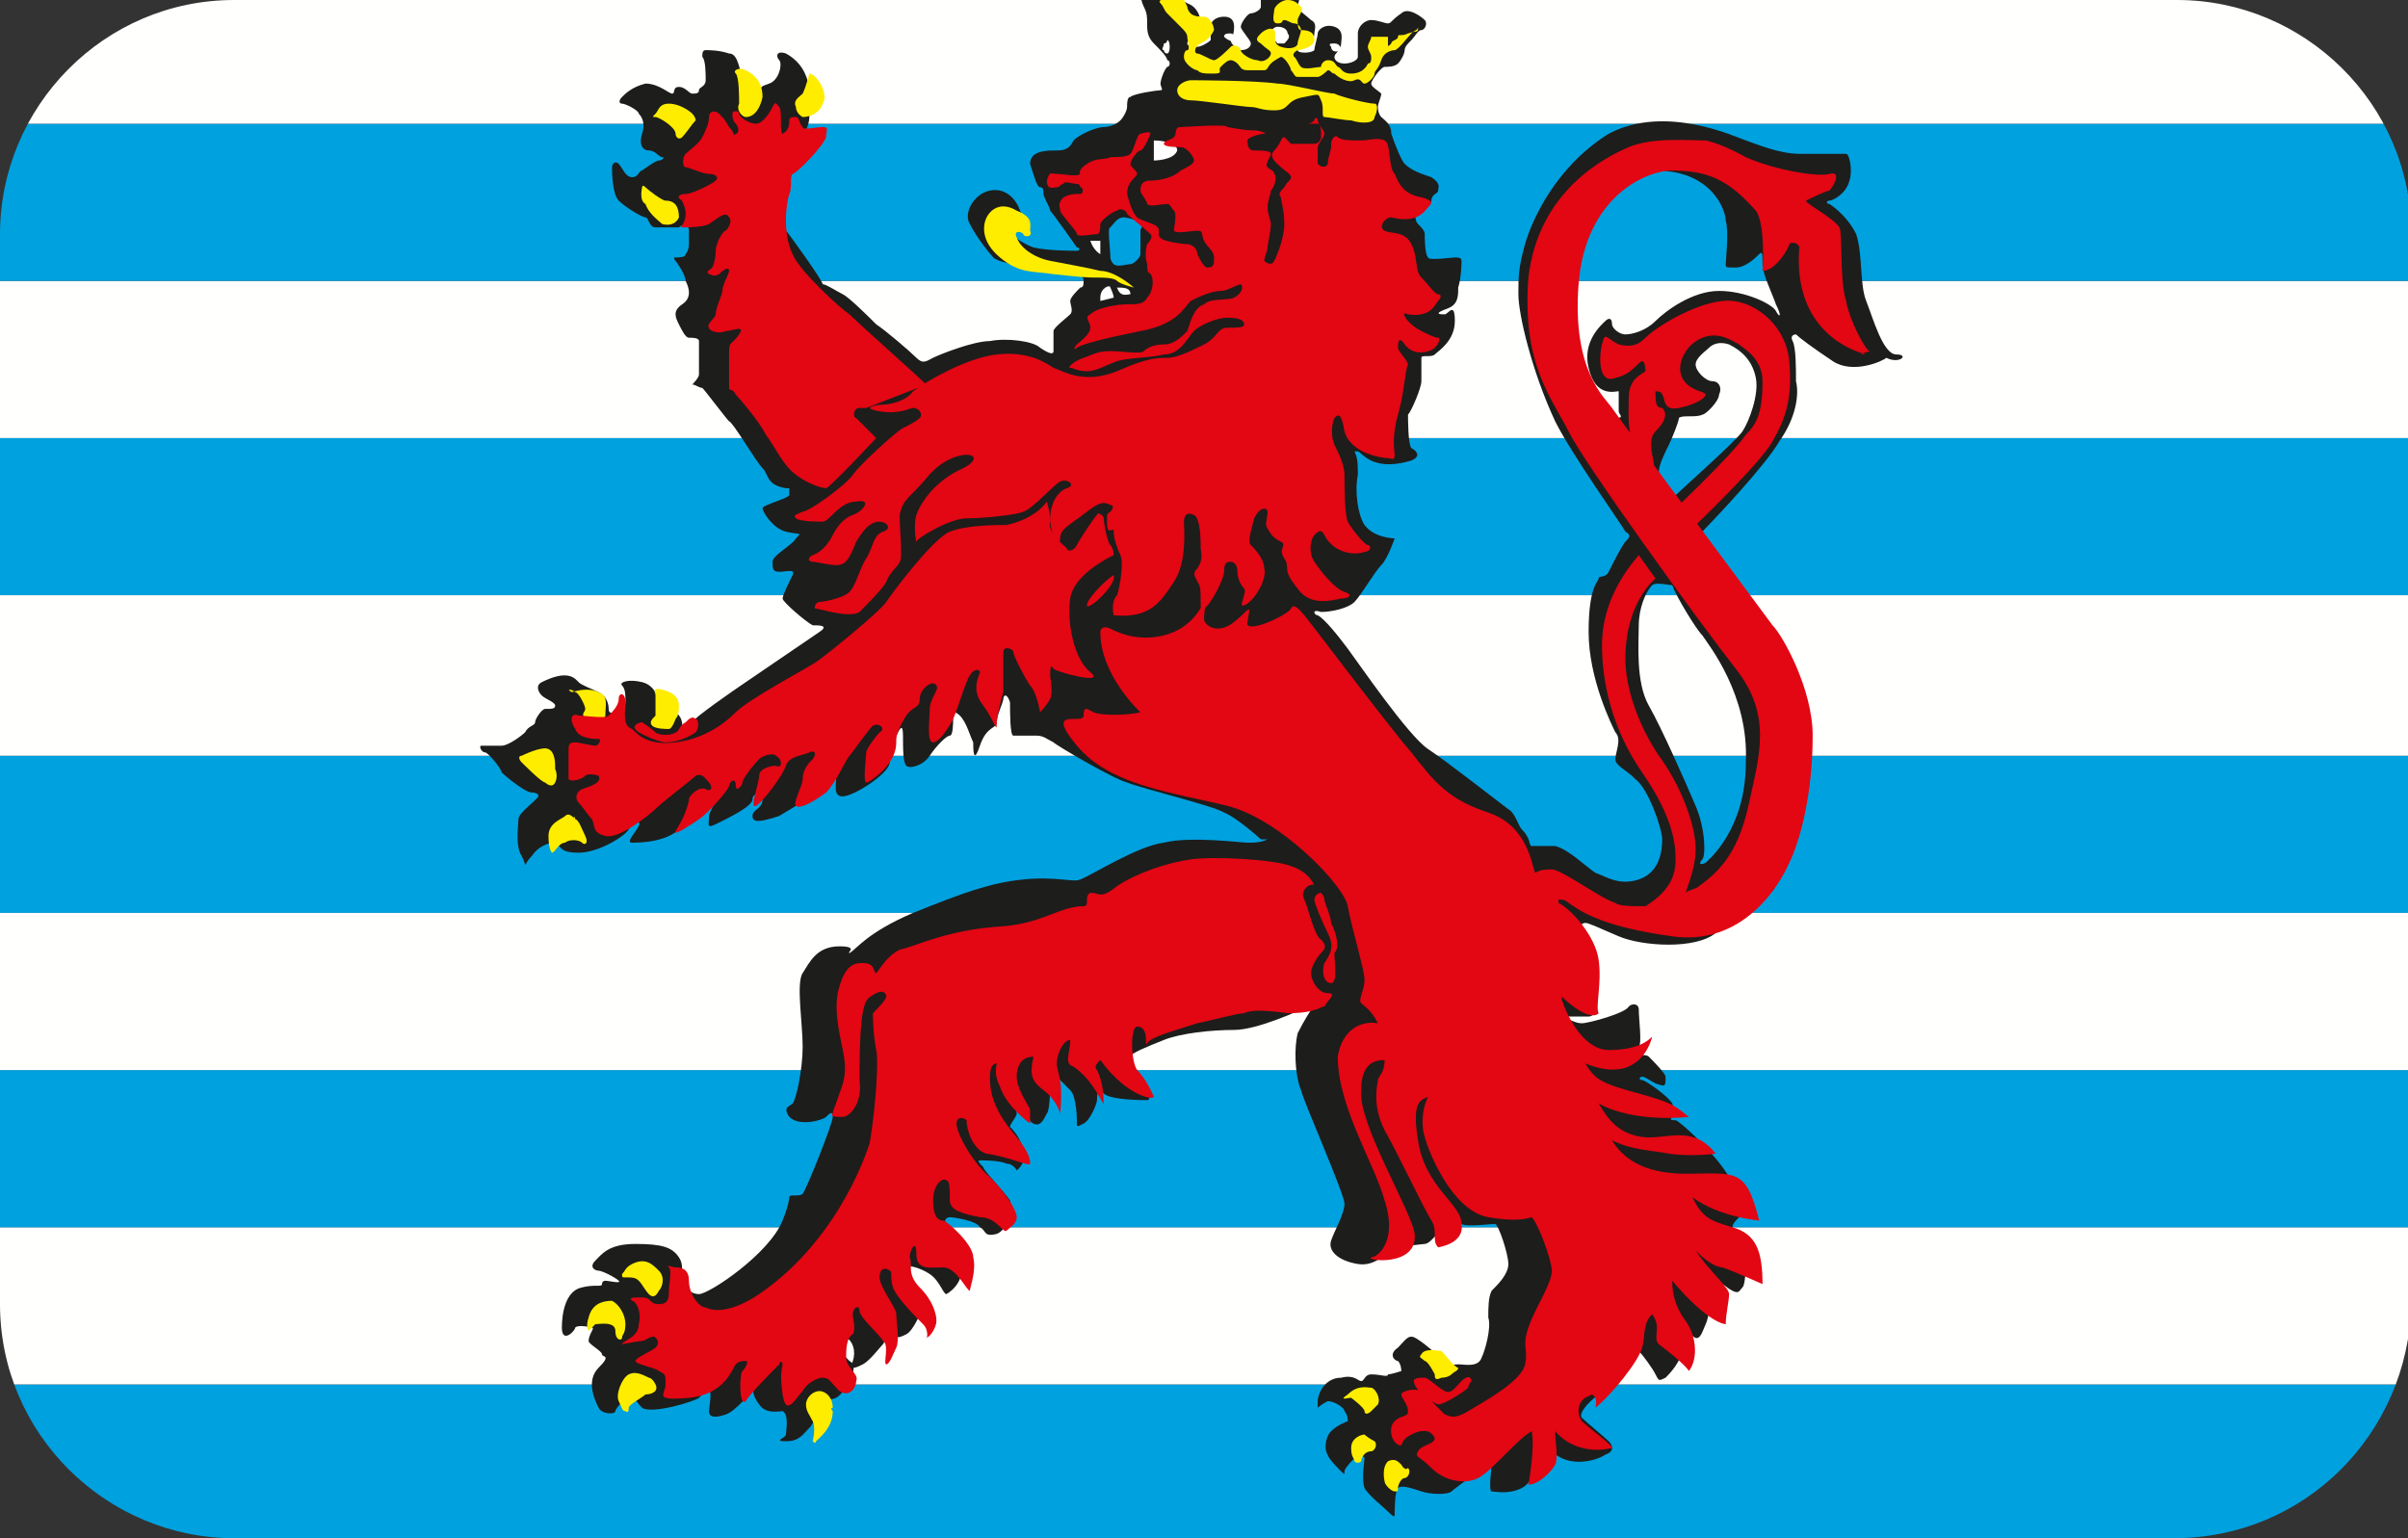 <?xml version="1.0" encoding="utf-8"?>
<!-- Generator: Adobe Illustrator 19.0.0, SVG Export Plug-In . SVG Version: 6.00 Build 0)  -->
<svg version="1.1" id="Layer_1" xmlns="http://www.w3.org/2000/svg" xmlns:xlink="http://www.w3.org/1999/xlink" x="0px" y="0px"
	 viewBox="-269 374 72 46" style="enable-background:new -269 374 72 46;" xml:space="preserve">
<rect x="-269" y="374" width="72" height="46" fill="#333333" stroke="none"/>
<style type="text/css">
	.st0{clip-path:url(#SVGID_2_);}
	.st1{fill:#00A1DF;}
	.st2{fill:#FFFFFE;}
	.st3{fill:#1D1D1B;}
	.st4{fill:#FFFFFF;}
	.st5{fill:#FFED00;}
	.st6{fill:#E30613;}
</style>
<g>
	<defs>
		<path id="SVGID_1_" d="M-204,420H-262c-3.8,0-7-3.1-7-7V381c0-3.8,3.1-7,7-7h58.1c3.8,0,7,3.1,7,7V413
			C-197,416.9-200.1,420-204,420z"/>
	</defs>
	<clipPath id="SVGID_2_">
		<use xlink:href="#SVGID_1_"  style="overflow:visible;"/>
	</clipPath>
	<g class="st0">
		<polygon class="st1" points="-197,420.1 -269,420.1 -269,415.4 -197,415.4 		"/>
		<polygon class="st2" points="-197,415.4 -269,415.4 -269,410.7 -197,410.7 		"/>
		<polygon class="st1" points="-197,410.7 -269,410.7 -269,406 -197,406 		"/>
		<polygon class="st1" points="-197,401.3 -269,401.3 -269,396.6 -197,396.6 		"/>
		<polygon class="st1" points="-197,391.8 -269,391.8 -269,387.1 -197,387.1 		"/>
		<polygon class="st2" points="-197,406 -269,406 -269,401.3 -197,401.3 		"/>
		<polygon class="st2" points="-197,396.6 -269,396.6 -269,391.8 -197,391.8 		"/>
		<polygon class="st2" points="-197,387.1 -269,387.1 -269,382.4 -197,382.4 		"/>
		<polygon class="st1" points="-197,382.4 -269,382.4 -269,377.7 -197,377.7 		"/>
		<polygon class="st2" points="-197,377.7 -269,377.7 -269,373 -197,373 		"/>
		<path class="st3" d="M-212.3,384.6c-0.4,0-0.7-1.1-0.9-1.6s-0.1-1.4-0.3-2c-0.3-0.6-0.8-0.9-0.8-0.9c-0.1,0-0.1-0.1,0-0.1
			c0.1,0,0.5-0.2,0.6-0.6c0.1-0.3,0-0.8-0.1-0.8c-0.1,0-0.8,0-1.4,0c-0.6,0-1.3-0.3-1.6-0.4c-0.3-0.1-2.4-1.1-4.1-0.2
			c-1.6,1-2.3,2.6-2.5,3.3c-0.2,0.7-0.2,1-0.2,1.5c0,0.6,0.4,2.3,1.1,3.8c0.5,1,2,3.1,2.1,3.3c0.2,0.1,0.1,0.2,0,0.3
			c-0.1,0.1-0.4,0.7-0.5,0.9c-0.1,0.2-0.3,0.1-0.3,0.2c0,0.1-0.3,0.2-0.3,1.6c0,1.4,0.7,2.8,0.8,3c0.2,0.2,0,0.6,0,0.8
			c0,0.2,0.3,0.3,0.6,0.6c0.4,0.3,0.8,1.5,0.8,1.8c0,0.4-0.1,1-0.7,1.2c-0.6,0.2-1-0.1-1.3-0.2c-0.3-0.2-0.8-0.7-1.2-0.8
			c-0.2,0-0.6,0-0.7,0c-0.1,0,0-0.2-0.3-0.5c0,0,0,0,0,0c-0.1-0.1-0.2-0.5-0.4-0.6c-0.4-0.3-1.8-1.4-2.4-1.8c-0.6-0.4-2.1-2.6-2.4-3
			c-0.3-0.4-0.7-0.9-0.9-1c-0.1,0-0.2-0.2,0.1-0.1c0.3,0,0.8-0.1,1-0.3c0.2-0.2,0.6-0.9,0.8-1.1c0.2-0.2,0.4-0.8,0.4-0.8
			s-0.6,0-0.9-0.4c-0.2-0.3-0.3-1-0.2-1.5c0-0.3,0-0.5-0.1-0.7c0,0,0,0,0.1,0c0.1,0,0.4,0.6,1.5,0.3c0.4-0.1,0.3-0.3,0.1-0.4
			c-0.1-0.1-0.1-0.9-0.1-1c0.1-0.1,0.4-0.8,0.4-1c0-0.2,0-0.6,0-0.7c0-0.1,0.3,0,0.4-0.1c0.1-0.1,0.6-0.4,0.6-1
			c0-0.6-0.2-0.2-0.3-0.2c-0.1,0-0.3,0-0.1-0.1s0.5-0.1,0.5-0.6c0,0,0-0.1,0-0.1c0.1-0.3,0.1-0.8,0.1-0.8c0-0.1-0.1-0.1-0.2-0.1
			c-0.1,0-0.8,0.1-0.8,0c-0.1-0.1-0.1-0.6-0.1-0.7c0-0.1-0.1-0.2-0.2-0.3c-0.1-0.1-0.1-0.3,0-0.3c0.1,0,0.4-0.3,0.4-0.4
			c0-0.2,0.2-0.2,0.2-0.3c0-0.1,0.1-0.2-0.2-0.4c-0.3-0.1-0.6-0.2-0.8-0.4c-0.1-0.1-0.3-0.6-0.4-0.9c0-0.3-0.2-0.4-0.3-0.5
			c-0.1-0.1-0.1-0.3-0.1-0.3c0-0.1,0.1-0.3,0.1-0.4c-0.1-0.1-0.3-0.2-0.3-0.3c0-0.1,0.3-0.5,0.4-0.5c0.1,0,0.3,0,0.4-0.1
			c0.1-0.1,0.2-0.3,0.2-0.4c0-0.1,0.1-0.2,0.2-0.3c0.1-0.1,0.2-0.3,0.3-0.3c0.1,0,0.2-0.2,0.1-0.3c-0.1-0.1-0.5-0.4-0.7-0.2
			c-0.3,0.2-0.3,0.3-0.4,0.3c-0.1,0-0.3-0.1-0.5-0.1c-0.2,0-0.4,0.2-0.4,0.4c0,0.2,0,0.6,0,0.7c0,0.1-0.2,0.2-0.4,0.2
			c-0.2,0-0.3-0.1-0.3-0.2c0-0.1,0.2-0.2,0.2-0.4c0-0.1,0.1-0.4-0.2-0.5c-0.3-0.1-0.5,0.1-0.5,0.2c0,0.1-0.1,0.4-0.1,0.5
			c-0.1,0.1-0.5,0.1-0.5,0c0-0.1,0.2-0.1,0.2-0.1c0.1,0,0.3-0.2,0.3-0.4c0-0.1,0.1-0.3-0.1-0.4c-0.1-0.1-0.4-0.3-0.4-0.4
			c0-0.1,0.1-0.2,0-0.4c-0.1-0.1-0.1-0.4-0.5-0.4c-0.4,0-0.6,0.2-0.6,0.4c0,0.1,0,0.2,0,0.4c0,0.1-0.2,0.2-0.3,0.2
			c-0.1,0-0.3,0.3-0.3,0.4c0,0.1,0.3,0.4,0.3,0.5c0,0.1-0.1,0.2-0.3,0.2c-0.2-0.1-0.3-0.2-0.3-0.3c0-0.1,0.1-0.1,0.1-0.4
			c0-0.2-0.1-0.3-0.3-0.3c-0.2,0-0.4,0.1-0.4,0.3c0,0.2,0,0.3,0,0.4c-0.1,0.1-0.3,0.2-0.4,0.2c-0.1,0-0.3,0-0.3-0.1
			c0-0.1,0.1-0.1,0.2-0.2c0.1-0.1,0.2-0.2,0.2-0.4c0-0.2-0.1-0.5-0.4-0.6c-0.3-0.2-0.4-0.1-0.4-0.1c0,0-0.1-0.5-0.3-0.5
			c-0.2,0-0.7,0.1-0.7,0.2c0,0.1,0,0.3,0.1,0.5c0.1,0.2,0.1,0.3,0.1,0.5c0,0.2,0,0.4,0.2,0.6c0.2,0.2,0.4,0.4,0.4,0.5
			c0.1,0,0.1,0.2,0,0.2c-0.1,0.1-0.2,0.4-0.2,0.5c0,0.1,0.1,0.2,0,0.2c-0.1,0-0.8,0.1-0.9,0.2c-0.1,0-0.1,0.2-0.1,0.3
			s-0.1,0.3-0.2,0.4c-0.1,0.1-0.3,0.2-0.5,0.2c-0.2,0-0.7,0.2-0.9,0.4c-0.1,0.2-0.2,0.3-0.5,0.3s-0.8,0-0.8,0.4
			c0.1,0.3,0.2,0.7,0.3,0.7c0.1,0,0.1,0.1,0.1,0.2c0,0.1,0.2,0.4,0.2,0.5c0.1,0.1,0.8,1.1,0.8,1.1c0.1,0,0.1,0.1,0,0.1
			c-0.1,0-0.9,0-1.3-0.1c-0.3-0.1-0.7-0.4-0.7-0.4s0.1,0,0.2-0.1c0.1-0.1,0.2-0.4,0.1-0.6c-0.1-0.3-0.4-0.7-0.9-0.6
			c-0.5,0.1-0.8,0.7-0.6,1c0.2,0.4,0.6,0.9,0.7,1c0.1,0.1,0.5,0.2,0.6,0.2c0.2,0,1.3,0.3,1.5,0.2c0.1,0,0.5,0.1,0.5,0.1
			c0,0,0.1,0.1,0.1,0.2c0,0,0,0,0,0c0,0,0,0,0,0c0,0,0,0,0,0c0,0.1,0,0.2-0.1,0.2c-0.1,0.1-0.3,0.3-0.3,0.4c0,0.1,0.1,0.3,0,0.4
			c-0.1,0.1-0.5,0.4-0.5,0.5c0,0.1,0,0.5,0,0.6c0,0.1-0.1,0.1-0.4-0.1c-0.2-0.2-1-0.3-1.5-0.2c-0.5,0-1.5,0.4-1.7,0.5
			c-0.2,0.1-0.3,0.2-0.5,0c-0.2-0.2-0.9-0.8-1.2-1c-0.2-0.2-0.8-0.8-1-0.9c-0.2-0.1-0.5-0.3-0.6-0.3c0-0.1-1-1.5-1.1-1.6
			c-0.1-0.1-0.2-0.3-0.2-0.5c-0.1-0.3-0.1-1.3-0.1-1.3c0-0.1,0-0.2,0.2-0.3c0.3-0.1,0.8-0.9,0.8-1.3c0-0.4,0.2-1.4-0.7-1.9
			c-0.3-0.1-0.3,0.1-0.2,0.2c0.1,0.1,0,0.6-0.3,0.7c-0.3,0.1-0.2,0.1-0.3,0.2c-0.1,0-0.1-0.2-0.2-0.3c-0.1-0.1-0.2-0.2-0.3-0.2
			c-0.1,0-0.1-0.6-0.4-0.6c-0.3-0.1-0.6-0.1-0.7-0.1s-0.1,0.1-0.1,0.2c0.1,0.1,0.1,0.5,0.1,0.7c0,0.2-0.2,0.2-0.2,0.3
			c0,0.1-0.1,0.1-0.2,0.1c-0.1,0-0.2-0.2-0.4-0.2c-0.2,0-0.1,0.2-0.2,0.2c-0.1,0-0.4-0.3-0.8-0.3c-0.4,0.1-0.6,0.3-0.7,0.4
			s-0.1,0.2,0,0.2c0.1,0,0.5,0.2,0.5,0.3c0.1,0.1,0.2,0.3,0.1,0.6c-0.1,0.3,0,0.5,0.2,0.5c0.2,0,0.3,0.2,0.4,0.2
			c0.1,0,0,0.1-0.1,0.1c-0.1,0-0.5,0.3-0.5,0.3c-0.1,0-0.1,0.2-0.3,0.2c-0.2,0-0.3-0.3-0.4-0.4c-0.1-0.1-0.2,0-0.2,0.1
			c0,0.1,0,0.8,0.2,1c0.2,0.2,0.7,0.5,0.8,0.5c0.1,0,0.1,0.3,0.3,0.3c0.2,0,0.7,0,0.7,0c0.1-0.1,0.3-0.1,0.3,0.1c0,0.2,0,0.4,0,0.4
			s0,0.2-0.1,0.3c0,0.1-0.2,0.1-0.3,0.1c-0.1,0,0,0.1,0,0.1s0.3,0.4,0.3,0.6c0.1,0.2,0.2,0.5-0.1,0.7c-0.3,0.2-0.2,0.4-0.1,0.6
			c0.1,0.2,0.2,0.4,0.3,0.4s0.3,0,0.3,0.1s0,0.9,0,1c0,0.1-0.2,0.3-0.2,0.3c0.1,0,0.2,0.1,0.3,0.1c0.1,0.1,0.7,0.9,0.8,1
			c0.1,0,0.8,1.2,1,1.4c0.2,0.2,0.1,0.5,0.7,0.6c0,0,0,0,0.1,0c0,0.1,0,0.1,0,0.2c0,0.1-0.8,0.3-0.8,0.4c0,0.1,0.3,0.6,0.7,0.7
			c0.4,0.1,0.5,0,0.3,0.2c-0.1,0.2-0.7,0.5-0.7,0.7c0,0.2,0,0.3,0.2,0.3c0.2,0,0.5-0.1,0.4,0.1c-0.1,0.2-0.3,0.6-0.3,0.7
			c0,0.1,0.7,0.7,0.9,0.8c0.2,0,0.5,0,0.2,0.2c-0.3,0.2-1.9,1.3-2.2,1.5c-0.3,0.2-1.6,1.1-1.6,1.2c-0.1,0.1-0.3,0.3-0.3,0.1
			c0-0.2-0.1-0.4-0.3-0.4c-0.2,0-0.3,0-0.4-0.2c0-0.2-0.1-0.6-0.5-0.7c-0.4-0.1-0.7,0-0.6,0.1c0.1,0.1,0.1,0.3,0.1,0.4
			c0,0.1,0,0.4-0.1,0.4c-0.2,0-0.4,0.1-0.4-0.1c0-0.2-0.1-0.4-0.3-0.5c-0.2-0.1-0.5-0.2-0.6-0.3c-0.1-0.1-0.3-0.4-1.1,0
			c-0.2,0.1-0.1,0.3,0,0.4c0.1,0.1,0.4,0.2,0.4,0.3c0,0.1-0.1,0.1-0.3,0.1c-0.1,0-0.3,0.3-0.3,0.4c0,0.1-0.2,0.1-0.3,0.3
			c-0.1,0.1-0.5,0.4-0.7,0.4c-0.3,0-0.5,0-0.6,0c-0.1,0,0,0.2,0.1,0.2c0.1,0,0.5,0.5,0.5,0.6c0.1,0.1,0.7,0.6,0.9,0.6
			s0.2,0.1,0.2,0.1c0,0.1-0.6,0.5-0.6,0.7c0,0.2-0.1,0.8,0.1,1.1c0.2,0.4,0,0.3,0.3,0c0.2-0.3,0.5-0.4,0.7-0.4
			c0.2,0.1,0.1,0.3,0.7,0.3c0.6,0,1.4-0.5,1.5-0.7c0.1-0.2,0.4-0.3,0.3-0.1c-0.1,0.2-0.4,0.5-0.2,0.5c0.2,0,1.1,0,1.5-0.5
			c0.4-0.4,0.8-1,0.9-1.1c0.1-0.1,0.2,0,0.2,0.1c0,0.1-0.3,0.6-0.3,0.7c0,0.3-0.1,0.4,0.3,0.2c0.4-0.2,1-0.5,1-0.7
			c0-0.2,0.3-0.2,0.3,0c0,0.3-0.3,0.3-0.3,0.5c0,0.2,0.2,0.2,0.8,0c0.5-0.3,1.2-0.7,1.5-1.1c0.3-0.4,0.2-0.3,0.2,0
			c0,0.2-0.1,0.6,0.3,0.5c0.4-0.1,1.3-0.7,1.3-1c0-0.3,0-0.6,0.2-0.8c0.1-0.2,0.2-0.4,0.2,0c0,0.4,0,0.8,0.1,0.9
			c0.1,0.1,0.5,0,0.7-0.3c0.2-0.3,0.5-0.6,0.6-0.6c0.1,0,0.1-0.4,0.1-0.5c0-0.1,0-0.3,0.2-0.1c0.2,0.2,0.3,0.6,0.4,0.8
			c0,0.2,0,0.7,0.2,0.1c0.2-0.6,0.5-0.5,0.5-0.7c0-0.2,0.2-0.6,0.2-0.7c0-0.1,0.1-0.2,0.2,0.1c0,0.3,0,1,0.1,1c0.1,0,0.5,0,0.7,0
			c0.2,0,0.3,0.1,0.5,0.2c0.1,0.1,1.8,1.1,2.2,1.2c0.5,0.2,2.6,0.7,2.9,0.9c0.3,0.1,1,0.7,1.1,0.8c0,0,0.1,0,0.2,0
			c-0.2,0.1-0.4,0.1-0.6,0.1c-0.2,0-1.7-0.2-2.5,0c-0.8,0.1-2.2,1-2.5,1.1c-0.2,0.1-0.7-0.1-1.7,0c-1,0.1-1.8,0.4-3.3,1
			c-1.4,0.6-1.7,1.1-1.9,1.2c-0.1,0,0.3-0.2-0.3-0.2c-0.7,0-0.9,0.5-1.1,0.8c-0.2,0.3,0,1.5,0,2.2c0,0.7-0.2,1.6-0.3,1.7
			c-0.1,0.1-0.3,0.1-0.1,0.4c0.3,0.3,1,0.1,1.1,0c0.1-0.1,0.2-0.2,0.2,0c0,0.2-0.8,2.2-0.9,2.3c-0.1,0.1-0.4,0-0.4,0.1c0,0,0,0,0,0
			c0,0,0,0.2-0.2,0.7c-0.4,1-2.2,2.2-2.5,2.2c-0.3,0-0.5-0.3-0.5-0.4c-0.1-0.1,0.1-0.4-0.1-0.7c-0.2-0.3-0.5-0.4-1.3-0.4
			c-0.8,0-1,0.3-1.2,0.5c-0.2,0.2,0,0.3,0.1,0.3c0.1,0,0.5,0.2,0.6,0.3c0.1,0.1-0.3,0-0.4,0c-0.1,0-0.1,0.1-0.1,0.1
			c0,0.1-0.2,0-0.6,0.1c-0.5,0.1-0.6,0.8-0.6,1.2c0,0.5,0.4,0.1,0.4,0c0.1-0.1,0.5,0,0.5,0c0.1,0-0.1,0.2-0.1,0.4
			c0,0.1,0.4,0.3,0.4,0.4c0,0.1,0.3,0-0.1,0.4c-0.4,0.4-0.1,1,0,1.2c0.1,0.2,0.5,0.2,0.5,0.1c0-0.1,0.4-0.5,0.5-0.5
			c0.1,0,0,0.1,0.3,0.4c0.3,0.2,1.6-0.2,1.7-0.3s0.2-0.2,0.3-0.2c0.1,0,0,0.5,0,0.6c0,0.2,0.2,0.2,0.5,0.1c0.3-0.1,0.8-0.7,0.8-0.8
			c0.1,0-0.1,0.1,0.2,0.5c0.2,0.3,0.6,0.2,0.7,0.2c0.2,0.1,0.1,0.6,0.1,0.7c0,0.1-0.4,0.2,0,0.2c0.4,0,0.5-0.2,0.7-0.4
			c0.2-0.2,0.3-0.7,0.3-0.8c0-0.1,0-0.1,0.1-0.1c0.1,0,0.2,0.1,0.4,0c0.2-0.1,0.5-0.6,0.5-0.7c0-0.1,0.1-0.3-0.1-0.4
			c-0.1-0.1-0.4-0.4-0.4-0.6c0-0.2,0.1-0.2,0.3-0.1c0.2,0.1,0.3,0.4,0.2,0.7c-0.1,0.3,0.1,0.2,0.3,0.1c0.2-0.1,0.5-0.5,0.6-0.6
			c0.1-0.1,0.1-0.6,0.1-0.8c0-0.2,0.1-0.2,0.1-0.2c0.1,0.1,0.1,0.4,0.1,0.5c0,0.4,0.2,0.3,0.4,0.2c0.2-0.1,0.5-0.7,0.5-1
			c0-0.3-0.5-0.8-0.5-0.8c0,0-0.2-0.1-0.1-0.2c0.1-0.1,0.5,0,0.8,0.2c0.3,0.2,0.4,0.6,0.5,0.6c0.5-0.3,0.5-0.8,0.5-1.1
			c0-0.4-0.4-0.9-0.5-1c-0.1-0.1,0-0.2,0.1-0.2c0.1,0,0.8,0.1,0.9,0.3c0.2,0.1,0.1,0.3,0.5,0.2c0.3-0.1,0.5-0.7,0.4-1
			c-0.2-0.3-0.8-0.9-0.8-1c-0.1-0.1-0.2-0.2-0.1-0.2c0.1,0,0.6,0,0.8,0.1c0.2,0,0.3,0.2,0.3,0.2s0.3-0.2,0.2-0.6
			c-0.1-0.4-0.3-0.6-0.4-0.7c0-0.1,0.2-0.3,0.2-0.4c0-0.1-0.1-0.4,0-0.5c0.2,0,0.2,0.1,0.3,0.3c0.1,0.2,0,0.4,0.2,0.5
			c0.2,0.1,0.3-0.1,0.4-0.3c0.1-0.1,0.1-0.8,0.1-1c0-0.2,0-0.3,0.1-0.2c0.1,0.1,0.3,0.3,0.5,0.5c0.2,0.2,0.2,0.9,0.2,1
			c0,0.1,0,0.1,0.2,0c0.2-0.1,0.4-0.6,0.4-0.7c0-0.1,0-0.4,0.2-0.2c0.2,0.2,1.2,0.2,1.3,0.2c0.1,0,0.1-0.2,0-0.4
			c-0.1-0.1-0.4-0.7-0.5-0.7c-0.1-0.1-0.1-0.1,0-0.2c0-0.1,0.5-0.3,1-0.5c0.5-0.2,1.4-0.3,2.1-0.3c0.7,0,2-0.6,2.2-0.7
			c0.2-0.1,0.2,0.1,0.1,0.1c0,0-0.2,0.3-0.4,0.7c-0.1,0.4-0.1,1.2,0.1,1.7c0.1,0.4,1.3,3.1,1.3,3.4s-0.3,0.8-0.4,1.1
			c-0.1,0.3,0.2,0.6,0.8,0.7c0.6,0.1,1-0.5,1-0.5c0-0.1,0.1-0.2,0.2-0.2c0.1,0,0.1,0.1,0.2,0.1c0,0.1,0.5,0,0.6,0
			c0.2,0,0.6-0.6,0.6-0.7c0-0.1,0.1-0.2,0.1-0.1c0,0,0.2,0.1,0.4,0.2c0.1,0.1,0.9,0,1,0s0.4,0.9,0.4,1.2c0,0.3-0.3,0.6-0.5,0.8
			c-0.1,0.2-0.1,0.5-0.1,0.8c0.1,0.3-0.1,1-0.2,1.2c-0.1,0.3-0.5,0.2-0.7,0.2c-0.2,0-0.3,0.1-0.5-0.1c-0.1-0.2-0.6-0.6-0.8-0.7
			c-0.2-0.1-0.3,0.1-0.5,0.3c-0.3,0.2-0.1,0.4,0,0.4c0.1,0.1,0.1,0.3,0.1,0.3c0,0-0.3,0.1-0.4,0.1c0,0.1-0.2,0-0.5,0
			c-0.2,0-0.2,0.2-0.3,0.2c-0.1,0-0.2-0.2-0.6-0.1c-0.5,0-0.7,0.5-0.7,0.7c0,0.2,0,0.2,0,0.2s0.1-0.1,0.3-0.2c0.2,0,0.5,0.2,0.5,0.3
			c0.1,0.1,0.1,0.3,0.1,0.3c0,0-0.3,0.1-0.5,0.3c-0.2,0.2-0.2,0.6-0.1,0.7c0,0.1,0.3,0.4,0.4,0.5c0.1,0.1,0.1,0.1,0.1,0
			c0-0.1,0.3-0.4,0.4-0.5c0.1-0.1,0.1,0,0.2,0.1c0,0.1-0.1,0.6,0,0.9c0.1,0.2,0.6,0.6,0.7,0.7c0.1,0.1,0.2,0.2,0.2,0.1
			c0-0.1,0-0.7,0.1-0.8c0.1-0.1,0.4,0,0.7,0.1c0.3,0.1,0.8,0.1,0.9,0c0.1-0.1,1.1-0.8,1.1-0.9c0.1-0.1,0.1,0,0.1,0.1
			c0,0.1-0.1,0.8,0,0.8c0.1,0,0.5,0.1,0.9-0.1s0.5-0.9,0.6-1c0-0.1-0.3-0.6,0.3-0.1c0.5,0.5,1.3,0.3,1.6,0.1
			c0.3-0.1,0.2-0.3,0.1-0.4c-0.1-0.1-0.7-0.6-0.8-0.7c-0.1-0.1,0.1-0.4,0.5-0.7c0.4-0.4,0.8-1.1,0.9-1.2c0.1-0.1,0.2-0.1,0.3-0.1
			c0.1,0.1,0.4,0.5,0.5,0.7c0.1,0.2,0.1,0.2,0.3,0.1c0.1-0.1,0.5-0.5,0.5-0.9c0-0.2-0.1-0.6-0.1-0.7c0,0,0-0.3,0.3,0.2
			c0.3,0.5,0.4,0,0.5-0.2c0.1-0.2,0.2-0.9,0.1-1.1c-0.1-0.1,0-0.3,0.1-0.3c0.1,0,0.4,0.3,0.6,0.4c0.2,0.1,0.2,0,0.3-0.1
			c0.1-0.1,0.1-0.7,0.1-1c0-0.3-0.3-0.7-0.4-0.8c0-0.1,0.1-0.2,0.2-0.3c0.1-0.1,0.1-0.5-0.3-1.2c-0.4-0.7-1.5-1.7-1.6-1.7
			c-0.1,0-0.2,0-0.1-0.1c0.1-0.1,0.1-0.1,0-0.4c-0.1-0.2-0.8-0.7-0.9-0.7c-0.1,0-0.1-0.1,0-0.1c0.1,0,0.2,0.1,0.4,0.2
			c0.3,0.1,0.3,0.1,0.3-0.2c0-0.1-0.4-0.5-0.5-0.6c-0.1-0.1-0.4,0-0.4-0.1c0-0.1,0-0.1,0.1-0.2c0.1-0.1,0-0.8,0-1.1
			c0-0.2-0.2-0.2-0.3-0.1c-0.1,0.2-1.2,0.5-1.4,0.5c-0.2,0-0.3-0.1-0.4-0.1c-0.1-0.1-0.1-0.2,0-0.1c0.1,0,0.5,0,0.6,0
			c0.1,0,0.2-0.1,0.1-0.1c-0.1,0-0.2-0.3-0.2-0.4c0-0.1,0-1.3,0-1.6c0-0.2,0-0.3-0.1-0.5c-0.1-0.2,0.1-0.2,0.1-0.2
			c0.1,0,0.3,0.1,1,0.4c0.7,0.3,2.3,0.4,2.9-0.1c0.6-0.5,1.3-1.1,1.6-1.2c0.3-0.1,0.1-0.3,0.8-3.1c0.4-1.5,0.3-2.8-0.7-4.4
			c-1-1.6-2.1-2.5-2.3-2.8c-0.1-0.2-0.2-0.2,0-0.3c0.6-0.6,2.1-2.2,2.5-2.9c0.5-0.7,0.6-1.4,0.5-1.8c0-0.4,0-1-0.1-1.2
			c-0.1-0.2,0.1-0.2,0.1-0.2c0.1,0.1,0.5,0.4,1.1,0.8c0.6,0.4,1.5,0,1.6-0.1C-212.2,384.9-211.9,384.6-212.3,384.6L-212.3,384.6z
			 M-234.1,375.6c-0.1,0-0.1-0.1-0.1-0.1c-0.1,0,0-0.1,0-0.2c0.1,0,0.1-0.1,0.1-0.1C-234,375.2-234,375.6-234.1,375.6L-234.1,375.6z
			 M-235.2,382.8c-0.1,0-0.3,0.1-0.4-0.2C-235.4,382.6-235.2,382.6-235.2,382.8C-235.1,382.8-235.1,382.8-235.2,382.8L-235.2,382.8z
			 M-234.9,380.9c0,0.1,0,0.6,0,0.7c0,0.1-0.2,0.3-0.3,0.3c-0.1,0-0.4,0.1-0.5,0c-0.1-0.1-0.1-0.2-0.1-0.2c0-0.3-0.1-0.9,0-0.9
			c0.1-0.1,0.2-0.3,0.4-0.3c0.1,0,0.5,0.1,0.5,0.2C-234.8,380.8-234.9,380.8-234.9,380.9L-234.9,380.9z M-218.1,393
			c0.2,0.3,1.4,1.8,1.3,3.8c0,2-1.1,2.9-1.2,3c-0.2,0.1-0.2,0-0.1-0.1c0.1-0.1,0.1-0.9-0.2-1.6c-0.3-0.7-1-2.3-1.4-3
			c-0.4-0.7-0.3-1.9-0.3-2.4c0-0.5,0.2-1,0.4-1.2c0.1-0.1,0.5,0,0.6,0C-218.9,391.8-218.3,392.8-218.1,393L-218.1,393z
			 M-216.9,386.9c-0.2,0.3-1.9,1.8-2.2,2.1c-0.1,0.1-0.1,0-0.2,0c-0.1-0.1-0.4-0.6-0.5-0.7c-0.1-0.1,0-0.2,0-0.2
			c0.1,0,0.2,0.2,0.3,0.3c0.2,0,0.1-0.1,0.1-0.3c0-0.2,0.2-0.6,0.3-0.8c0.1-0.2,0.3-0.7,0.3-0.8c0.1-0.1,0.5,0,0.7-0.1
			c0.1,0,0.5-0.4,0.5-0.6c0.1-0.2,0-0.4-0.2-0.4c-0.2,0-0.5-0.3-0.5-0.5c0-0.2,0.3-0.4,0.4-0.5c0.1-0.1,0.3-0.2,0.6-0.1
			c0.4,0.2,0.7,0.5,0.8,1C-216.4,385.8-216.7,386.6-216.9,386.9L-216.9,386.9z M-215.9,383.3c-0.1-0.2-0.9-0.6-1.7-0.6
			c-0.8,0-1.6,0.6-1.9,0.9c-0.3,0.3-0.7,0.4-0.9,0.4c-0.2,0-0.4-0.2-0.4-0.3c0-0.2-0.1-0.2-0.2-0.1c-0.1,0.1-0.7,0.6-0.5,1.4
			c0.2,0.9,0.8,0.7,0.9,0.7c0,0,0,0.5,0,0.6s0.2,0.2-0.1,0.2c-0.2,0-0.5-0.3-0.9-0.9c-0.4-0.7-0.6-1.9-0.7-2.5
			c-0.1-0.6,0.1-0.9,0.2-1c0.1-0.1,0.2-0.6,0.3-0.9c0.1-0.2,0.6-2.1,2.3-2.1c1.7,0,2.1,1.2,2.1,1.5c0.1,0.3,0,1.2,0,1.3
			c0,0.1,0,0.1,0.3,0.1c0.3,0,0.6-0.3,0.7-0.4c0.1-0.1,0.1,0,0.1,0.3c0,0.3,0.3,0.9,0.4,1.2C-215.7,383.5-215.8,383.5-215.9,383.3
			L-215.9,383.3z"/>
		<path class="st4" d="M-232.2,375c-0.1,0-0.2,0-0.2,0.1c0.1,0.1,0.3,0.2,0.4,0.1C-232,375.2-232.1,375-232.2,375L-232.2,375z
			 M-230.8,374.8c-0.1,0-0.2,0.1-0.2,0.2c0,0.1,0.2,0.3,0.2,0.3c0,0,0.1,0,0.2,0c0.1-0.1,0.2-0.2,0.1-0.3
			C-230.5,374.9-230.6,374.8-230.8,374.8L-230.8,374.8z M-229.1,375.3c-0.1,0-0.2,0-0.1,0.1c0,0.1,0.1,0.2,0.3,0.1
			C-228.9,375.5-228.9,375.3-229.1,375.3L-229.1,375.3z M-236.4,381.2c0.1,0.3,0.3,0.4,0.3,0.4l0-0.4H-236.4L-236.4,381.2z
			 M-236.1,382.9v0.1l0.4-0.1c0-0.1-0.1-0.3-0.1-0.3C-235.8,382.5-236.1,382.6-236.1,382.9L-236.1,382.9z M-234.5,378.2l0,0.6
			c0,0,0.6,0,0.7-0.3C-233.8,378.2-234.5,378.2-234.5,378.2L-234.5,378.2z"/>
		<path class="st5" d="M-250.4,414c0-0.1,0.1-0.1,0.1-0.4c0-0.3-0.2-0.6-0.4-0.7c-0.3,0-0.6,0.1-0.7,0.5c-0.1,0.3,0,0.4,0,0.4
			c0,0,0.1-0.1,0.2-0.2c0.1,0,0.6-0.1,0.6,0.2C-250.6,414.1-250.4,414.1-250.4,414L-250.4,414z M-249.6,415.2
			c-0.2-0.1-0.4-0.2-0.6-0.1c-0.2,0.1-0.4,0.6-0.3,0.8c0.1,0.2,0.1,0.3,0.2,0.3c0,0,0.1,0.1,0.1-0.1c0-0.1,0.4-0.3,0.5-0.4
			c0.2,0,0.4-0.1,0.3-0.3C-249.5,415.2-249.6,415.2-249.6,415.2L-249.6,415.2z M-249.3,394.6c-0.2,0-0.1,0.1-0.1,0.2
			c0,0,0,0.6,0,0.6c-0.1,0.1-0.2,0.2-0.1,0.3c0.1,0.1,0.4,0.1,0.5,0.1c0.1,0,0.2-0.3,0.2-0.3c0.1-0.1,0.1-0.3,0.1-0.4
			C-248.7,394.9-248.8,394.7-249.3,394.6L-249.3,394.6z M-249,377.1c-0.3,0-0.3,0.2-0.4,0.3c-0.1,0.1-0.1,0.1,0,0.1
			c0.1,0,0.6,0.3,0.6,0.5c0,0.1,0.1,0.2,0.2,0.1c0.1-0.1,0.3-0.4,0.4-0.5c0-0.1-0.1-0.2-0.1-0.2C-248.4,377.3-248.7,377.1-249,377.1
			L-249,377.1z M-252.4,397.4c0.1-0.2,0-0.4,0-0.4c0-0.2,0-0.5-0.2-0.6c-0.2-0.1-0.8,0.2-0.8,0.2c-0.1,0-0.1,0.1,0,0.2
			c0.1,0.1,0.6,0.6,0.7,0.6C-252.7,397.4-252.5,397.6-252.4,397.4L-252.4,397.4z M-251.8,394.7c0.1,0,0.3,0.4,0.3,0.5
			c0,0.1-0.2,0.2,0.1,0.3c0.5,0.1,0.5-0.1,0.5-0.1c0-0.3,0.1-0.6-0.2-0.7c-0.2-0.1-0.5-0.1-0.8,0
			C-252.1,394.6-251.9,394.6-251.8,394.7L-251.8,394.7z M-251.8,398.5C-251.8,398.4-251.9,398.4-251.8,398.5
			c-0.1-0.1-0.2-0.2-0.3-0.1c-0.1,0.1-0.5,0.2-0.5,0.6c0,0.4,0.1,0.5,0.1,0.5c0.1,0,0.2-0.3,0.4-0.3c0.1-0.1,0.4-0.1,0.5,0
			c0.1,0.1,0.2,0,0.1-0.2C-251.6,398.8-251.7,398.5-251.8,398.5L-251.8,398.5z M-249.2,380.7c0.4,0.1,0.5-0.2,0.5-0.2
			c0-0.3-0.1-0.5-0.4-0.5c-0.1,0-0.5-0.3-0.6-0.4c-0.1-0.1-0.1,0-0.1,0s-0.1,0.4,0.1,0.5C-249.6,380.4-249.3,380.6-249.2,380.7
			L-249.2,380.7z M-246.7,376.1c-0.2-0.1-0.4,0-0.3,0.1c0.1,0.1,0.1,0.7,0.1,0.9c-0.1,0.2,0.1,0.4,0.2,0.4c0.4,0,0.5-0.6,0.5-0.6
			C-246.2,376.6-246.3,376.3-246.7,376.1L-246.7,376.1z M-250.1,411.8c-0.2,0.1-0.2,0.2-0.3,0.3c0,0.1,0,0.1,0.1,0.1
			c0.2,0,0.3,0,0.4,0.1c0.1,0.1,0.2,0.3,0.3,0.4c0.1,0.1,0.2,0.1,0.3-0.1c0.1-0.1,0.2-0.4,0-0.6
			C-249.5,411.8-249.7,411.6-250.1,411.8L-250.1,411.8z M-228,415.5c-0.1,0-0.4-0.1-0.7,0.2c-0.3,0.2,0,0.1,0.1,0.1
			c0,0,0.4,0.3,0.4,0.4c0,0.1,0.1,0.1,0.2,0c0.1-0.1,0.2-0.2,0.2-0.2C-227.7,415.8-227.9,415.5-228,415.5L-228,415.5z M-227.1,417.8
			c-0.1-0.1-0.2-0.2-0.4-0.1c-0.2,0.2-0.1,0.6-0.1,0.6c0,0.1,0.2,0.3,0.3,0.3c0.1,0,0.1,0,0.1-0.1c0-0.1,0.1-0.3,0.2-0.3
			c0.1,0,0.2-0.2,0.1-0.3C-227,418-227.1,417.8-227.1,417.8L-227.1,417.8z M-228.2,416.9c-0.1,0-0.4,0.1-0.4,0.4
			c0,0.3,0.1,0.3,0.1,0.4c0.1,0.1,0.2,0,0.2,0c0-0.1,0.1-0.3,0.3-0.3c0.1,0,0.2-0.2,0.1-0.3C-228.1,417-228.2,416.9-228.2,416.9
			L-228.2,416.9z M-225.9,414.4c-0.1,0-0.5-0.1-0.6,0.1c-0.1,0.1,0,0.1,0.1,0.2c0.1,0,0.3,0.4,0.3,0.4c0,0.1,0,0.2,0.2,0.1
			c0.2,0,0.3-0.1,0.3-0.1c0.1-0.1,0.2-0.1,0.2-0.2C-225.5,414.9-225.8,414.5-225.9,414.4L-225.9,414.4z M-244.1,416.1
			c0-0.3-0.2-0.5-0.4-0.5c-0.2,0-0.4,0.2-0.4,0.4c0,0.2,0.1,0.3,0.2,0.5c0.1,0.2,0,0.6,0,0.6c0,0,0.1,0.1,0.1,0
			c0.1-0.1,0.5-0.4,0.5-0.9C-244.2,416.1-244.1,416.1-244.1,416.1L-244.1,416.1z M-244.4,377.1c0.2-0.3-0.2-0.9-0.4-0.9
			c0,0-0.1,0.4-0.2,0.6c-0.1,0.1-0.3,0.2-0.2,0.4c0,0.2,0.2,0.3,0.2,0.3C-244.8,377.5-244.5,377.4-244.4,377.1L-244.4,377.1z
			 M-237.6,381.8c-0.5-0.1-0.9-0.4-1-0.7c-0.1-0.2,0.1-0.2,0.2-0.1c0,0.1,0.3,0.1,0.2-0.1c0-0.2,0.1-0.4-0.4-0.6
			c-0.5-0.3-0.8,0-0.9,0.2c-0.1,0.2-0.2,0.7,0.4,1.2c0.6,0.5,1,0.4,1.6,0.5c0.1,0,0.8,0.1,1.2,0.1c0.3,0,0.6,0,0.7,0.1
			c0.1,0.1,0.5,0.2,0.5,0.2c-0.1-0.1-0.6-0.5-1-0.5C-236.5,382-237.1,381.9-237.6,381.8L-237.6,381.8z M-227.9,377.5
			c0.1-0.2,0.1-0.4,0-0.4c-0.2,0-1-0.2-1.2-0.3c-0.2,0-1.4-0.3-1.7-0.3c-0.7-0.1-2.6-0.1-2.6-0.1c-0.1,0-0.4,0.1-0.4,0.3
			s0.2,0.3,0.4,0.3c0.3,0,1.6,0.2,1.8,0.2c0.2,0,0.3,0.1,0.7,0.1c0.5,0,0.3-0.3,0.9-0.4c0.5-0.1,0.4-0.1,0.5,0.1
			c0.1,0.2,0,0.5,0.1,0.5c0.1,0,0.6,0.1,0.8,0.1C-228.3,377.7-227.9,377.7-227.9,377.5L-227.9,377.5z M-226.9,375
			c-0.2,0.1-0.3,0-0.3,0.1c0,0.1-0.2,0.1-0.2,0.2c-0.1,0.1-0.1,0.1-0.1,0c0-0.1,0-0.2,0-0.2c-0.1,0-0.5,0-0.5,0
			c0,0.1-0.1,0.2-0.1,0.3c0,0.1,0.1,0.2,0.1,0.3c0,0.1,0,0.2-0.1,0.2c0,0-0.1,0.3-0.5,0.3c-0.3,0-0.3-0.2-0.4-0.2
			c-0.1-0.1-0.1-0.2-0.3-0.2c-0.1,0-0.2,0.1-0.2,0.2c-0.1,0-0.5,0.1-0.6,0c-0.1-0.1-0.1-0.2-0.2-0.3c-0.1-0.1,0.1-0.2,0.1-0.2
			c0.1,0,0.5-0.1,0.5-0.3c0-0.1,0-0.3-0.4-0.3c-0.1,0-0.1-0.2-0.1-0.3c0-0.1,0.2-0.3,0.1-0.4c-0.1-0.1-0.2-0.2-0.4-0.2
			c-0.2,0-0.4,0.2-0.4,0.3c0,0.1-0.1,0.4,0.1,0.4s0.1-0.1,0.2-0.1c0.1,0,0.2,0.1,0.3,0.1s0.2,0.1,0.2,0.2c0,0.1-0.1,0.3-0.1,0.4
			c0,0.1-0.2,0.2-0.5,0.1c-0.3-0.1-0.1-0.4-0.2-0.5c-0.1-0.1-0.3,0-0.4,0.1c-0.1,0.1-0.2,0.2,0,0.3c0.2,0.2,0.3,0.2,0.3,0.3
			c0,0.1-0.2,0.3-0.4,0.2c-0.2,0-0.5-0.2-0.5-0.3c0-0.1-0.2-0.2-0.3-0.1c-0.1,0.1-0.4,0.4-0.5,0.4c-0.1,0-0.4-0.2-0.5-0.2
			c-0.1,0-0.1-0.2,0.1-0.3c0.2-0.1,0.3-0.2,0.4-0.4c0-0.1-0.1-0.4-0.3-0.4c-0.1,0-0.3,0-0.4-0.1c-0.1-0.1-0.1-0.2-0.1-0.2
			c-0.1-0.2-0.1-0.3-0.3-0.3c-0.1,0-0.3-0.1-0.4,0c0,0.1-0.2,0.1-0.1,0.2c0.1,0.1,0.1,0.2,0.2,0.3c0.1,0.1,0.3,0.3,0.4,0.4
			c0.1,0.1,0.2,0.2,0.2,0.3c0,0.1,0.1,0.4,0,0.4c0,0-0.1,0-0.1,0.2c0,0.2,0.3,0.4,0.4,0.4c0.1,0.1,0.2,0.1,0.5,0.1
			c0.3,0,0.1-0.1,0.2-0.2c0.1-0.1,0.2-0.2,0.3-0.2c0.1,0,0.2,0.1,0.2,0.1c0.1,0.1,0.1,0.2,0.3,0.2c0.2,0,0.4,0,0.5,0
			c0.1,0,0.1-0.1,0.2-0.2c0.1-0.1,0.3-0.2,0.3-0.2c0.1,0,0.3,0.3,0.3,0.4c0.1,0.1,0.1,0.2,0.2,0.2c0.2,0,0.5,0,0.6,0
			c0.1,0,0.3-0.2,0.3-0.2c0.1,0,0.1,0.1,0.2,0.1c0.1,0.1,0.4,0.3,0.6,0.2s0.2,0.1,0.3,0.1c0.1,0,0.3-0.2,0.3-0.3
			c0-0.1,0.1-0.1,0.2-0.4c0.1-0.3,0.4-0.3,0.4-0.3c0.1,0,0.4-0.4,0.5-0.5c0.1-0.1,0.2-0.1,0.2-0.2C-226.6,375-226.6,374.9-226.9,375
			L-226.9,375z"/>
		<path class="st6" d="M-249.1,396.2c0.5,0,0.9-0.3,0.9-0.3c0.1-0.1,0.1-0.4,0-0.4c-0.1-0.1-0.2,0-0.3,0.1c-0.2,0.1-0.2,0.3-0.3,0.3
			c-0.1,0.1-0.5,0.1-0.6,0c-0.1-0.1-0.4-0.3-0.4-0.3c-0.1,0-0.3,0.1-0.2,0.2C-250,395.9-249.3,396.2-249.1,396.2L-249.1,396.2z
			 M-248.2,397.2c0.2-0.1,0.3,0.1,0.4,0.2c0.1,0.1,0.1,0.3-0.1,0.2c-0.2-0.1-0.5,0.2-0.5,0.3s-0.1,0.4-0.2,0.6
			c-0.1,0.2-0.3,0.5-0.2,0.4c0.1,0,0.4-0.2,0.7-0.4c0.3-0.2,0.9-0.9,0.9-1c0-0.1,0.2-0.3,0.2,0c0,0.2,0.2,0,0.2-0.1
			c0-0.1,0.3-0.5,0.5-0.7c0.1-0.1,0.4-0.2,0.5-0.1c0.2,0.1,0.2,0.4,0,0.3c-0.2,0-0.5,0.1-0.5,0.3c0,0.2-0.3,1-0.1,0.9
			c0.2-0.1,0.8-0.9,0.9-1.2c0.1-0.3,0.5-0.3,0.7-0.4c0.2-0.1,0.2,0.1,0.1,0.2c-0.1,0.1-0.3,0.3-0.3,0.6c0,0.2-0.3,0.7-0.2,0.8
			c0.1,0.1,0.5-0.1,0.9-0.4c0.3-0.3,0.6-1,0.7-1.1c0.1-0.1,0.5-0.7,0.7-0.9c0.2-0.1,0.4,0.1,0.2,0.2c-0.1,0.1-0.4,0.5-0.4,0.6
			c0,0.1-0.1,0.9,0,0.9c0.1,0,0.5-0.3,0.7-0.6c0.2-0.3,0.2-0.5,0.2-0.7c0-0.1,0.1-0.4,0.3-0.7c0.2-0.3,0.4-0.2,0.4-0.5
			c0-0.3,0.4-0.6,0.5-0.4c0.1,0.1-0.2,0.4-0.2,0.7c0,0.3-0.1,1,0.1,1c0.2,0,0.5-0.5,0.6-0.7c0.1-0.2,0.4-1.2,0.5-1.3
			c0.1-0.2,0.3-0.2,0.3-0.1c0,0.1-0.3,0.5,0.1,1c0.3,0.4,0.4,0.8,0.4,0.6c0-0.2,0.1-0.7,0.2-1c0-0.2,0-1,0-1.2c0-0.2,0.3-0.1,0.3,0
			c0,0.1,0.3,0.7,0.5,1c0.2,0.2,0.3,0.8,0.3,0.8s0.2-0.2,0.3-0.4c0.1-0.2,0-0.6,0-0.7c0-0.1,0-0.4,0.1-0.2c0.1,0.1,1.6,0.5,1.1,0.1
			c-0.5-0.4-0.7-1.5-0.6-2.2c0.1-0.7,1.1-1.2,1.3-1.3c0,0,0-0.2-0.1-0.3c-0.1-0.1-0.2-0.7-0.2-0.8c0-0.1-0.2-0.2-0.2-0.1
			c-0.1,0.1-0.5,0.7-0.6,0.9c-0.1,0.2-0.3,0.2-0.3,0.1c-0.1-0.1-0.6-0.5-0.5-0.8c0-0.3-0.1-0.6-0.1-0.6s-0.3,0.5-1.2,0.7
			c-0.3,0-1.2,0-1.7,0.2c-0.5,0.2-1.7,1.8-1.9,2.1c-0.2,0.3-1.8,1.6-2.1,1.8c-0.3,0.2-2,1.1-2.4,1.5c-0.4,0.4-1,0.8-1.8,0.9
			c-0.8,0.1-1.1-0.2-1.3-0.4c-0.3-0.1-0.2-0.5-0.2-0.8c0-0.3-0.2-0.3-0.2-0.1c0,0.2-0.2,0.4-0.3,0.5c-0.1,0.1-0.7,0-0.9,0
			c-0.2-0.1-0.3,0.1-0.1,0.4c0.1,0.3,0.6,0.3,0.7,0.3c0.1,0,0,0.2-0.1,0.2c-0.1,0-0.5-0.1-0.6-0.1c-0.1,0-0.2,0-0.2,0.2
			c0,0.1,0,0.8,0,0.9c0.1,0.1,0.4,0,0.5-0.1c0.1-0.1,0.4,0,0.4,0c0.1,0.2-0.2,0.3-0.5,0.4c-0.2,0.1-0.2,0.3-0.1,0.4
			c0.1,0.1,0.3,0.4,0.4,0.5c0.1,0.2,0,0.4,0.4,0.5c0.4,0.1,1.3-0.6,1.6-0.9C-249.2,398-248.3,397.3-248.2,397.2L-248.2,397.2z
			 M-248.5,380.4c0,0.3-0.2,0.4-0.1,0.4c0.1,0,0.6,0,0.8-0.1c0.3-0.2,0.5-0.4,0.6-0.2c0.1,0.1,0,0.3-0.1,0.4c-0.1,0-0.3,0.4-0.3,0.6
			c0,0.3-0.1,0.5-0.1,0.5c-0.1,0.1-0.2,0.1-0.1,0.2c0.1,0,0.1,0.1,0.3,0c0.2-0.2,0.3-0.2,0.3-0.1s-0.2,0.4-0.2,0.6
			c0,0.1-0.2,0.5-0.2,0.7c0,0.1-0.3,0.3-0.2,0.4c0,0.1,0.3,0.2,0.5,0.1c0.2,0,0.6-0.2,0.4,0.1c-0.2,0.3-0.3,0.2-0.3,0.5
			c0,0.3,0,1,0,1.1c0,0.1,0.1,0,0.2,0.2c0.1,0.1,0.7,0.8,0.9,1.2c0.3,0.4,0.5,0.9,0.9,1.2c0.4,0.3,0.8,0.4,0.9,0.4
			c0.1,0,1.5-1.5,1.5-1.5s-0.5-0.5-0.6-0.6c-0.1,0-0.1-0.3,0.1-0.3c0.2,0,0.2,0,0.2,0l1.8-0.7c-0.2-0.2-2-1.8-2.3-2.1
			c-0.3-0.2-1.5-1.3-1.7-1.8c-0.3-0.6-0.2-1.5-0.1-1.8c0.1-0.2,0-0.5,0.1-0.6c0.1,0,0.9-0.8,1-1.1c0-0.2,0.1-0.3-0.1-0.3
			c-0.2,0-0.6,0.1-0.6,0c-0.1-0.1-0.1-0.3-0.2-0.3c-0.1,0-0.2,0-0.2,0.1c0,0.1,0,0.3-0.2,0.4c-0.1,0,0-0.7-0.1-0.8
			c-0.1-0.1-0.1-0.2-0.2,0c-0.1,0.2-0.3,0.5-0.5,0.5c-0.2,0-0.5-0.2-0.5-0.3c0-0.1-0.2-0.1-0.2,0c0,0.1,0,0.2,0.1,0.3
			c0.1,0.1,0.1,0.3,0,0.3c-0.1,0.1,0,0-0.2-0.2c-0.1-0.2-0.2-0.3-0.3-0.4c-0.1-0.1-0.3-0.1-0.3,0.1s-0.1,0.4-0.2,0.6
			c-0.1,0.2-0.4,0.4-0.5,0.5c-0.1,0.1-0.1,0.4,0,0.4c0.1,0,0.5,0.2,0.7,0.2c0.2,0,0.3,0.1,0.2,0.2c-0.1,0.1-0.7,0.4-0.9,0.4
			c-0.2,0-0.3,0.1-0.1,0.2C-248.7,379.9-248.5,380.1-248.5,380.4L-248.5,380.4z M-236.5,392.1c0,0.2,0.9-0.6,0.8-0.9
			C-235.9,391.3-236.5,391.9-236.5,392.1L-236.5,392.1z M-242.6,386.1c-0.2,0-0.7,0.1-0.1,0.2c0.6,0.1,0.9-0.1,1-0.1
			c0.2,0,0.3,0.2,0.2,0.3c-0.1,0.1-0.3,0.2-0.5,0.3c-0.2,0.1-1.3,1.1-1.5,1.4c-0.2,0.3-1.3,1.1-1.5,1.1c-0.2,0.1-0.3,0.1-0.2,0.2
			c0.1,0.1,0.7,0.1,0.8,0.1c0.2,0,0.5-0.6,1-0.6c0.5-0.1,0.2,0.3-0.1,0.4c-0.3,0.1-0.5,0.4-0.6,0.6c-0.1,0.2-0.3,0.5-0.6,0.6
			c-0.2,0.1-0.1,0.2,0,0.2c0.1,0,0.5,0.1,0.7,0.1c0.3,0,0.4-0.2,0.6-0.7c0.3-0.5,0.5-0.6,0.7-0.6c0.2,0,0.4,0.2,0.1,0.3
			c-0.3,0.1-0.3,0.5-0.5,0.8c-0.2,0.3-0.3,0.8-0.5,1c-0.2,0.2-0.8,0.3-0.9,0.3c-0.1,0-0.2,0.2-0.1,0.2c0.1,0,1,0.3,1.3,0.1
			c0.2-0.2,0.7-0.7,0.8-0.9c0.1-0.3,0.4-0.5,0.4-0.6c0.1-0.1,0-0.9,0-1.4c0.1-0.5,0.3-0.5,0.8-1.1c0.4-0.5,0.9-0.7,1.2-0.7
			c0.3,0,0.3,0.2-0.1,0.4c-0.9,0.4-1.3,1.1-1.4,1.4c-0.1,0.3,0,0.9,0,0.8c0-0.1,1-0.7,1.5-0.7c0.5,0,1.5-0.1,1.7-0.2
			c0.3-0.1,0.9-0.8,1.1-0.9c0.2-0.1,0.5,0.1,0.2,0.2c-0.3,0.1-0.5,0.5-0.5,0.9c0,0.5,0.3,0.9,0.3,0.6c0-0.3,0.3-0.4,0.8-0.8
			c0.4-0.3,0.5-0.3,0.7-0.2c0.1,0,0.1,0.1,0,0.2c-0.1,0.1-0.1,0-0.1,0.3c0,0.5,0.2,0.1,0.2,0.3s0.1,0.5,0.2,0.7
			c0.1,0.2,0,0.9-0.1,1.2c-0.2,0.2-0.1,0.6-0.1,0.6c1.1,0.1,1.4-0.4,1.8-1c0.4-0.6,0.3-1.6,0.3-1.8c0-0.2,0.1-0.3,0.3-0.2
			c0.2,0.1,0.2,0.8,0.2,1c0,0.1,0.1,0.3-0.1,0.6c-0.2,0.2,0,0.3,0,0.4c0.1,0.1,0.1,0.3,0.1,0.6c0,0.2,0,0.3,0.1,0.2
			c0.2-0.1,0.6-0.9,0.6-1.1c0-0.3,0.1-0.3,0.2-0.3c0.1,0,0.2,0.1,0.2,0.3c0,0.2,0.1,0.4,0.2,0.5c0.1,0.1-0.2,0.6,0,0.5
			c0.3-0.1,0.7-0.8,0.6-1.1c0-0.3-0.3-0.6-0.4-0.7c-0.1-0.1,0-0.4,0.1-0.8c0.2-0.4,0.4-0.3,0.4-0.2c0,0.2-0.1,0.4,0,0.5
			c0.1,0.2,0.2,0.3,0.4,0.4c0.2,0.1-0.1,0.2,0.1,0.5c0.2,0.3-0.1,0.3,0.4,0.9c0.4,0.6,1.2,0.3,1.3,0.3c0.2,0,0.4-0.1,0.1-0.2
			c-0.3-0.1-0.7-0.6-0.9-0.9c-0.2-0.3-0.1-0.7,0-0.8c0.1-0.1,0.2-0.2,0.3,0c0.3,0.6,1,0.6,1.2,0.5c0.2,0,0.2-0.2,0.1-0.2
			c-0.1,0-0.5-0.5-0.6-0.7c-0.1-0.2-0.1-1.1-0.1-1.4c0-0.3-0.2-0.7-0.3-0.9c-0.1-0.2-0.1-0.6,0-0.8c0.1-0.1,0.2-0.2,0.3,0.4
			c0.2,0.7,1.2,0.8,1.3,0.8c0.1,0,0.2,0.1,0.2-0.1c0-0.1-0.1-0.5,0.1-1.2c0.2-0.7,0.2-1.3,0.3-1.5c0-0.1-0.3-0.4-0.3-0.5
			c0-0.1,0-0.4,0.2-0.1c0.3,0.4,0.8,0.2,0.9,0.1c0.1-0.1,0.2-0.3,0.1-0.3c-0.1,0-0.3-0.1-0.5-0.2c-0.2-0.1-0.3-0.2-0.4-0.3
			c-0.1-0.1-0.2-0.3,0-0.2c0.7,0.1,0.8-0.3,0.9-0.4c0.1-0.1,0.1-0.2,0-0.2c-0.1,0-0.3-0.3-0.5-0.5c-0.2-0.2-0.1-0.6-0.3-1
			c-0.2-0.4-0.6-0.3-0.8-0.4c-0.2-0.1,0-0.4,0.2-0.4c0.8,0.2,1-0.2,1.1-0.3c0.1-0.1,0.2-0.2-0.2-0.3c-0.6-0.1-0.7-0.5-0.8-0.7
			c-0.2-0.2-0.1-0.9-0.3-1c-0.2-0.1-0.5,0-0.7,0c-0.3,0-0.6,0-0.7-0.1c-0.1-0.1-0.2,0.1-0.2,0.2l0,0c0,0,0,0.1,0,0.1
			c0,0.1-0.1,0.3-0.1,0.5c-0.1,0.2-0.3,0-0.3,0c0-0.1,0-0.4,0-0.5c0-0.1,0.2-0.3,0.2-0.4c0-0.1-0.2-0.3-0.2-0.4c0-0.1-0.1-0.1-0.1,0
			c-0.1,0.1-0.2,0.1-0.2,0.1c0,0,0.2,0,0.3,0c0.1,0,0.1,0.2,0.1,0.4c0,0.1-0.1,0.2-0.2,0.2c-0.1,0-0.6,0-0.7,0
			c-0.1-0.1-0.1-0.1-0.2-0.2c-0.1,0-0.1,0.2-0.3,0.4c-0.2,0.2,0.1,0.4,0.2,0.5c0.1,0.1,0.3,0.2,0.3,0.3c0,0.1-0.1,0.1-0.2,0.3
			c-0.1,0.1-0.2,0.2-0.1,0.3c0,0.1,0.1,0.4,0.1,0.8c0,0.4-0.2,0.9-0.3,1.1c-0.1,0.2-0.3,0-0.3,0c0-0.1,0.1-0.3,0.1-0.4
			c0-0.1,0.1-0.5,0.1-0.7c0-0.1-0.1-0.3-0.1-0.5c0-0.2,0.1-0.4,0.1-0.5c0.1-0.1,0.2-0.4,0.1-0.5c0-0.1-0.1-0.1-0.2-0.2
			c-0.1-0.1,0.1-0.3,0.1-0.4c0-0.1-0.3-0.1-0.5-0.1c-0.2,0-0.2-0.2-0.2-0.3c0-0.1,0.4-0.2,0.5-0.2c0.1,0-0.1-0.1-0.3-0.1
			c-0.3,0-0.8-0.1-0.8-0.1c0-0.1-1.3,0-1.4,0c-0.2,0-0.1,0.2-0.2,0.3c-0.1,0.1-0.3,0.1-0.3,0.2c0,0.1,0.4,0.1,0.5,0.1
			c0.2,0,0.4,0.3,0.4,0.4c0,0.1-0.2,0.2-0.4,0.3c-0.2,0.2-0.6,0.3-0.9,0.3c-0.3,0-0.3,0.2-0.3,0.3c0,0.1,0.2,0.3,0.2,0.4
			c0.1,0.1,0.4,0,0.6,0c0.1,0,0.1,0.1,0.2,0.2c0.1,0.1,0,0.5,0,0.6c0.1,0.1,0.5,0,0.7,0c0.2,0,0.1,0.1,0.2,0.3
			c0.1,0.2,0.3,0.3,0.3,0.5c0,0.2,0,0.3-0.2,0.3c-0.1,0-0.2-0.2-0.3-0.4c0-0.2-0.2-0.3-0.3-0.3c-0.2,0-0.8-0.1-0.8-0.2
			c-0.1,0,0-0.3-0.1-0.3c0-0.1-0.5-0.2-0.6-0.3c-0.1-0.1-0.2-0.3-0.3-0.7c0-0.4,0.3-0.5,0.3-0.6c0-0.1-0.2-0.2-0.2-0.3
			c0-0.1,0.2-0.4,0.3-0.4c0.1,0,0.3-0.5,0.3-0.5c0-0.1-0.3,0-0.3,0c-0.1,0-0.2,0.5-0.3,0.6c-0.1,0.1-0.4,0.1-0.6,0.1
			c-0.2,0.1-0.4,0-0.7,0.2c-0.3,0.2-0.2,0.3-0.2,0.3c-0.1,0.1-0.5,0-0.7,0c-0.2,0-0.2-0.1-0.3,0.2c0,0.3,0.2,0.2,0.3,0.2
			c0.1,0,0.1-0.1,0.2-0.1c0-0.1,0.3,0,0.4,0c0.1,0,0.1,0.1,0.1,0.1c0.1,0,0.1,0.2,0,0.2c-0.2,0-0.3,0-0.5,0.1
			c-0.2,0.2-0.1,0.3-0.1,0.4c0,0.1,0.5,0.6,0.5,0.7c0,0.1,0.5,0,0.6,0c0.1,0,0.1-0.2,0.1-0.3c0-0.1,0.4-0.4,0.5-0.4
			c0.1-0.1,0.3,0,0.3,0.1c0.1,0.1,0.6,0.5,0.7,0.6c0.1,0.1-0.1,0.3-0.1,0.3c0,0-0.1,0.3,0,0.6c0,0.4,0.1,0.2,0.1,0.3
			c0.1,0.1,0.1,0.5-0.1,0.7c-0.1,0.2-0.3,0.2-0.6,0.2c-0.3,0-0.9,0.1-1.1,0.3c-0.2,0.1,0,0.2,0,0.4s-0.3,0.4-0.4,0.5
			c-0.1,0.1-0.1,0.2,0,0.1c0.1-0.1,0.9-0.3,1.9-0.5c1.1-0.2,1.3-0.7,1.5-0.9c0.2-0.1,0.6-0.3,0.9-0.3c0.2,0,0.5-0.2,0.6-0.2
			c0.1,0.1,0,0.3-0.2,0.4c-0.2,0.1-0.7,0-0.9,0.2c-0.3,0.1-0.4,0.5-0.5,0.8c-0.2,0.2-0.4,0.4-0.7,0.4c-0.3,0-0.5,0.1-0.6,0.2
			c-0.1,0.1-0.6,0-1,0c-0.4,0-0.5,0.1-0.8,0.2c-0.3,0.1-0.5,0.3-0.4,0.3c0.1,0,0.2,0.1,0.5,0.1c0.3,0,0.6-0.2,0.9-0.3
			c0.3-0.1,1-0.1,1.4-0.2c0.5,0,0.7-0.5,0.9-0.7c0.2-0.2,0.7-0.4,1-0.4c0.4,0,0.5,0.1,0.5,0.2c0,0.1-0.2,0.1-0.5,0.1
			c-0.3,0-0.3,0.3-0.7,0.5c-0.4,0.2-0.8,0.4-1.1,0.4c-0.3,0-0.6,0-1.5,0.4c-1,0.4-1.6,0-1.9-0.1c-0.3-0.2-0.8-0.5-1.7-0.4
			c-0.9,0.1-2.1,0.8-2.5,1.1C-241.9,386-242.4,386.1-242.6,386.1L-242.6,386.1z M-229.3,403.7c-0.3,0-0.5-0.4-0.5-0.6
			c0-0.2,0.2-0.5,0.3-0.6c0.1-0.1,0.2-0.2,0-0.4c-0.2-0.1-0.4-1-0.5-1.2c-0.1-0.2,0-0.3,0.1-0.4c0.2-0.1,0.2,0,0.2,0
			c0,0-0.1-0.4-0.7-0.6c-0.5-0.2-2.3-0.3-3-0.2c-0.7,0.1-1.6,0.4-2.2,0.8c-0.5,0.4-0.5,0.2-0.8,0.2c-0.2,0.1,0,0.4-0.2,0.4
			c-0.7,0-1.2,0.5-2.4,0.6c-1.7,0.1-2.6,0.6-3.1,0.7c-0.4,0.2-0.6,0.6-0.7,0.7c-0.1,0,0-0.3-0.4-0.3c-0.2,0-0.5,0-0.7,0.7
			c-0.2,0.6,0,1.4,0.1,1.9c0.1,0.5,0.1,0.8-0.1,1.3c-0.2,0.6-0.2,0.5-0.2,0.6c-0.1,0.1,0.1,0.1,0.3,0.1c0.2,0,0.6-0.4,0.5-1.1
			c0-2.6,0.2-2.4,0.5-2.6c0.2-0.1,0.3,0,0.3,0.1c0,0.1-0.3,0.4-0.4,0.5c0,0.1,0,0.6,0.1,1.1c0.1,0.5-0.1,2.3-0.2,2.8
			c-0.4,1.2-1.4,3.2-3.3,4.5c-0.9,0.6-1.4,0.5-1.6,0.4c-0.2,0-0.5-0.4-0.5-0.8c0-0.4-0.3-0.4-0.4-0.4c-0.1,0-0.3-0.1-0.2,0
			c0.1,0.1,0,0.5,0,0.7c0,0.2,0,0.4-0.3,0.4c-0.3,0-0.2-0.2-0.5-0.2c-0.3,0-0.4,0-0.3,0.1c0.1,0,0.3,0.3,0.2,0.7
			c0,0.4-0.5,0.5-0.5,0.6c0,0,0.5-0.1,0.6-0.1c0.1,0,0.3-0.2,0.4-0.1c0.1,0.1,0.1,0.2,0,0.3c-0.1,0.1-0.6,0.3-0.6,0.4
			c0,0.1,0.6,0.2,0.7,0.3c0.2,0.1,0.2,0.1,0.2,0.4c0,0.3-0.4,0.5,0.7,0.4c1.1-0.1,1.3-0.9,1.4-1c0.1-0.1,0.2-0.1,0.3-0.1
			c0.1,0,0,0.2-0.1,0.3c-0.1,0.1-0.1,1.1,0.1,0.9c0.1-0.2,0.9-1,1-1.1c0-0.1,0.1-0.1,0.1,0c0,0.1-0.1,0.2,0,0.9
			c0.1,0.7,0.4,0.1,0.6-0.1c0.1-0.2,0.4-0.4,0.6-0.4c0.2,0,0.2,0.1,0.5,0.4c0.3,0.2,0.5-0.1,0.5-0.3c0.1-0.2-0.3-0.4-0.3-0.7
			c0-0.2,0-0.6,0.2-0.7c0.1-0.2,0-0.4,0-0.6s0.2-0.3,0.2-0.1s0.6,0.7,0.7,0.9c0.2,0.1,0,0.7,0.1,0.7c0.1,0,0.2-0.3,0.3-0.5
			c0.1-0.2,0-0.8,0-1c0-0.2-0.5-0.8-0.5-1.1c0-0.3,0.2-0.3,0.3-0.2c0.1,0,0,0.2,0.1,0.5c0.1,0.3,0.7,0.9,0.9,1.1
			c0.2,0.2,0.1,0.5,0.1,0.4c0.1,0,0.3-0.3,0.3-0.5c0-0.2-0.1-0.6-0.5-1c-0.4-0.4-0.2-0.7-0.3-0.9c0-0.2,0.2-0.6,0.2-0.1
			c0,0.5,0.4,0.4,0.8,0.4c0.4,0,0.7,0.7,0.8,0.7c0-0.1,0.2-0.6,0.1-1c0-0.4-0.8-1.1-0.9-1.1c-0.2,0-0.3-0.2-0.3-0.6
			c0-0.5,0.3-0.7,0.4-0.6c0.1,0,0.1,0.3,0.1,0.6c0,0.3,0.4,0.4,0.9,0.5c0.5,0,0.7,0.5,0.8,0.4c0.1-0.1,0.3-0.2,0.3-0.4
			s-0.3-0.7-0.8-1.2c-0.5-0.4-1-1.3-1-1.6c0-0.2,0.2-0.2,0.3-0.1c0,0.3,0.2,0.9,0.6,1c0.7,0.1,1.3,0.4,1.3,0.3c0-0.1,0-0.3-0.4-0.8
			c-0.8-0.9-0.8-1.5-0.8-1.8c0-0.3,0.1-0.4,0.2-0.4c0,0.1-0.1,0.3,0.1,0.7c0.2,0.6,0.9,1.1,0.9,1.1s0-0.2,0-0.4c0-0.1-0.4-0.6-0.4-1
			c0-0.4,0.2-0.6,0.5-0.6c0,0,0,0,0,0c-0.1,0.5-0.1,0.7,0.3,1c0.4,0.3,0.5,0.7,0.5,0.7c0.1-1.1-0.1-1.2-0.1-1.5
			c0-0.3,0.2-0.7,0.4-0.7c0,0.4-0.2,0.7,0.1,0.8c0.6,0.4,0.9,1.2,0.9,1.1c0-0.5-0.1-0.8-0.2-1c-0.1-0.1,0-0.2,0.1-0.3
			c0.8,1.1,1.6,1.2,1.6,1.1c0,0-0.2-0.5-0.5-0.8c-0.2-0.3-0.2-1.3,0-1.3c0.4,0,0.2,0.7,0.3,0.5c0.1-0.2,0.9-0.4,1.5-0.6
			c0.5-0.1,1.2-0.3,1.4-0.3c0.2-0.1,0.6-0.1,1.3,0c0.6,0,0.8-0.1,0.8-0.1c0.1,0,0.2-0.1,0.3-0.1C-229.3,403.9-229,403.7-229.3,403.7
			L-229.3,403.7z M-226,416c0.2,0,0.8-0.4,0.9-0.5c0-0.1,0.1-0.2,0.1-0.2c0-0.1-0.1-0.2-0.3,0c-0.2,0.2-0.3,0.4-0.5,0.3
			c-0.2-0.1-0.5-0.4-0.6-0.4c-0.2,0-0.4,0-0.3,0.2C-226.7,415.5-226.3,415.9-226,416L-226,416z M-213.1,384.5
			c-0.1,0-0.6-0.9-0.7-1.5c-0.2-0.6-0.1-2-0.2-2.2c-0.2-0.3-1-0.7-1-0.8c0,0,0.6-0.3,0.7-0.3c0.1-0.1,0.4-0.6,0-0.5
			c-0.3,0.1-1.6-0.1-2.5-0.5c0,0-0.7-0.4-1.2-0.5c-0.5,0-1.6-0.1-2.3,0.2c-0.7,0.3-2.7,1.3-3,3.9c-0.2,2.6,0.7,3.6,1.2,4.6
			c0.5,1,3.9,5.7,5,7.1c1.1,1.4,0.7,2.6,0.4,4c-0.3,1.4-0.8,2-1.5,2.5c-0.1,0.1-0.3,0.1-0.4,0.2c0.1-0.3,0.3-0.8,0.3-1.3
			c0-0.8-0.5-2-1.1-2.8c-0.6-0.9-1-2-1-2.9c0-1.7,0.9-2.4,0.9-2.4l-0.5-0.7c-0.6,0.7-1.1,1.6-1.1,2.7c0,1.1,0.3,2.5,1.2,3.8
			c0.9,1.3,1,2.1,1,2.6c0,0.4-0.1,0.9-0.9,1.4c-0.4,0-0.8,0-0.9-0.1c-0.4-0.1-1.6-1-1.9-1c-0.2,0-0.3,0-0.5,0.1c0,0,0,0,0,0
			c-0.1-0.2-0.2-1.4-1.4-1.8c-1.2-0.4-1.6-0.9-2.3-1.8c-0.7-0.8-3.1-4-3.2-4.1c-0.1-0.1-0.3-0.4-0.4-0.2c-0.1,0.2-1.4,0.8-1.3,0.4
			c0.1-0.6,0.1-0.4-0.4,0c-0.5,0.4-0.9,0.1-0.9-0.1c0-0.2,0.1-0.7,0-0.5c-0.1,0.2-0.4,0.8-1.2,1c-0.8,0.2-1.4-0.1-1.6-0.2
			c-0.2-0.1-0.3,0-0.3,0.1c0,1.3,1.2,2.4,1.2,2.4c-0.4,0.1-1.2,0.1-1.4,0c-0.2-0.1-0.3-0.2-0.3,0.1c0,0.3-1.2-0.3-0.2,0.9
			c1,1.2,2.9,1.4,4.5,1.8c1.6,0.4,3.5,2.4,3.6,3c0.1,0.6,0.5,1.9,0.5,2.2s-0.2,0.6-0.1,0.7c0.1,0.1,0.3,0.2,0.5,0.6
			c-0.6-0.1-1.1,0.3-1.2,1c0,1.5,1.1,3.2,1.4,4.3c0.4,1.2-0.2,1.7-0.4,1.7c-0.2,0.1,1.4,0.3,1.3-0.7c-0.1-0.7-1.7-3.3-1.6-4.3
			c0-0.8,0.4-0.9,0.7-0.9c0,0.4-0.2,0.5-0.2,0.6c0,0.1-0.2,0.7,0.2,1.5c0.4,0.7,1.1,2.2,1.4,2.7c0.2,0.3,0,0.6,0.2,0.8
			c0,0,0.8-0.1,0.7-0.7c0-0.6-1.1-1.1-1.3-2.5c-0.2-1.2,0.1-1.2,0.3-1.3c-0.2,0.4-0.2,0.9-0.1,1.2c0.1,0.4,0.8,2.2,1.9,2.4
			c0.6,0.1,1,0.1,1.3,0c0,0,0,0,0,0c0.2,0.2,0.6,1.3,0.6,1.6c0,0.4-0.5,1.1-0.7,1.7c-0.2,0.6,0,0.6-0.1,1.1
			c-0.1,0.5-1.2,1.1-1.7,1.4c-0.5,0.3-0.6,0.1-0.7,0.1c-0.1-0.1-0.6-0.6-0.7-0.7c-0.2-0.1-0.6,0-0.6,0.1c0,0.1,0.2,0.3,0.2,0.5
			c0,0.2-0.2,0.1-0.4,0.3c-0.2,0.2-0.1,0.6,0.1,0.7c0.2,0.1,0-0.1,0.4-0.3c0.4-0.2,0.6-0.1,0.7,0.1c0,0.2-0.4,0.2-0.5,0.4
			c-0.1,0.2,0,0.1,0.4,0.5c0.4,0.4,1,0.5,1.4,0.3c0.4-0.2,1.2-1.2,1.6-1.4c0.1,0.5-0.1,1.6-0.1,1.6c0.3,0,0.7-0.4,0.8-0.6
			c0.1-0.2,0-0.7,0-1c0.7,0.8,1.7,0.5,1.7,0.5c0-0.1-0.7-0.6-0.9-0.8c-0.1-0.1-0.2-0.5,0.1-0.7l0.2-0.1c0.2,0.1,0.1,0.4,0.1,0.4
			c0.5-0.4,1.3-1.4,1.4-1.8c0.1-0.3,0-0.7,0.3-1c0.3,0.4,0,0.7,0.2,0.9c0.8,0.6,0.9,0.8,0.9,0.8c0.3-0.4,0.2-1.1-0.1-1.5
			c-0.3-0.4-0.4-0.8-0.4-1.2c1.1,1.3,1.6,1.3,1.6,1.3c0-0.3,0.1-0.7,0.1-0.9c0-0.2-0.6-0.7-1-1.3c0.3,0.3,0.6,0.5,0.8,0.5
			c0.3,0.1,1.2,0.5,1.2,0.5c0-1-0.2-1.5-0.9-1.7c-0.7-0.2-0.9-0.3-1.2-0.9c0.8,0.6,2,0.7,2,0.7c-0.4-1.6-0.7-1.4-2.2-1.4
			c-1.3,0-1.9-0.5-2.2-1c0.6,0.3,1.2,0.3,1.7,0.4c0.7,0.1,1.4,0,1.4,0c-0.7-0.9-1.5-0.4-2.2-0.5c-0.7-0.1-1-0.5-1.3-1
			c1.1,0.6,2.7,0.4,2.7,0.4c-0.4-0.3-0.4-0.4-1.5-0.7c-1.1-0.3-1.3-0.4-1.6-0.9c1.7,0.7,2-0.8,2-0.8c-0.1,0.1-0.4,0.4-1.3,0.4
			c-0.7,0-1.2-0.9-1.4-1.5c0,0,0-0.1,0-0.1c0,0,0.1,0.1,0.1,0.1c0.8,0.7,1,0.4,1,0.4c-0.1-0.2,0.1-0.9,0-1.6
			c-0.1-0.7-0.8-1.5-1.2-1.7c0,0,0-0.1,0-0.1c0.1,0,0.2,0,0.3,0.1c0.3,0.2,0.9,0.7,3.1,1c2.1,0.3,3.2-1.5,3.5-2.2
			c0.3-0.6,0.7-2,0.7-3.8c0-1.4-0.9-3-1.2-3.3c-0.3-0.4-4.6-6.2-4.8-6.5c-0.2-0.3-1.2-1.1-1-3.7c0.2-2.6,2-3.4,2.8-3.4
			c1.1,0,1.7,0.3,2.5,1.2c0.3,0.4,0.2,1.8,0.2,1.8c0.4,0,0.8-0.7,0.8-0.8c0.1-0.1,0.3,0,0.3,0.1c-0.2,2.5,1.6,3.1,2,3.2
			C-213.6,384.6-213,384.5-213.1,384.5L-213.1,384.5z M-229.2,401.6c0-0.2-0.2-0.6-0.2-0.7c0-0.1-0.1-0.2-0.1-0.2
			c-0.1,0-0.2,0.1-0.2,0.2c0,0.1,0.2,0.6,0.4,1c0.2,0.4,0.1,0.6-0.1,0.9c-0.1,0.3,0,0.6,0.2,0.6c0.2,0,0.1-0.6,0.1-0.9
			C-228.9,402.3-229.1,401.8-229.2,401.6L-229.2,401.6z M-219,389.3c0,0,0.4,0.6,0.5,0.6c0.1-0.1,2.1-2,2.5-2.7
			c0.4-0.7,0.6-1.3,0.5-2.4c-0.1-1.1-1.1-1.9-2-1.8c-0.9,0.1-2,0.8-2.3,1.1c-0.2,0.2-0.4,0.3-0.8,0.2c-0.4-0.2-0.4-0.4-0.5,0
			c-0.1,0.4-0.1,1.2,0.4,1c0.5-0.1,0.7-0.5,0.8-0.5c0.1,0,0.1,0.3,0.1,0.3c-0.1,0.1-0.5,0.2-0.5,0.8c0,0.6-0.1,1.3,0.5,1.9
			c0.6,0.6-0.1-0.5,0.3-0.9c0.4-0.4,0.3-0.6,0.2-0.7c-0.2,0-0.2-0.2-0.2-0.5c0,0,0.2,0,0.2,0.1c0.1,0.1,0,0.5,0.5,0.4
			c0.5-0.1,0.8-0.3,0.8-0.4c0-0.1-0.5-0.1-0.7-0.5c-0.2-0.4,0.1-1,0.6-1.2c0.5-0.2,0.9,0.1,1.1,0.2c0.1,0.1,0.7,0.4,0.7,1.1
			c0,1-0.2,1.3-0.5,1.6C-217.2,387.6-219,389.3-219,389.3L-219,389.3z"/>
	</g>
</g>
</svg>
